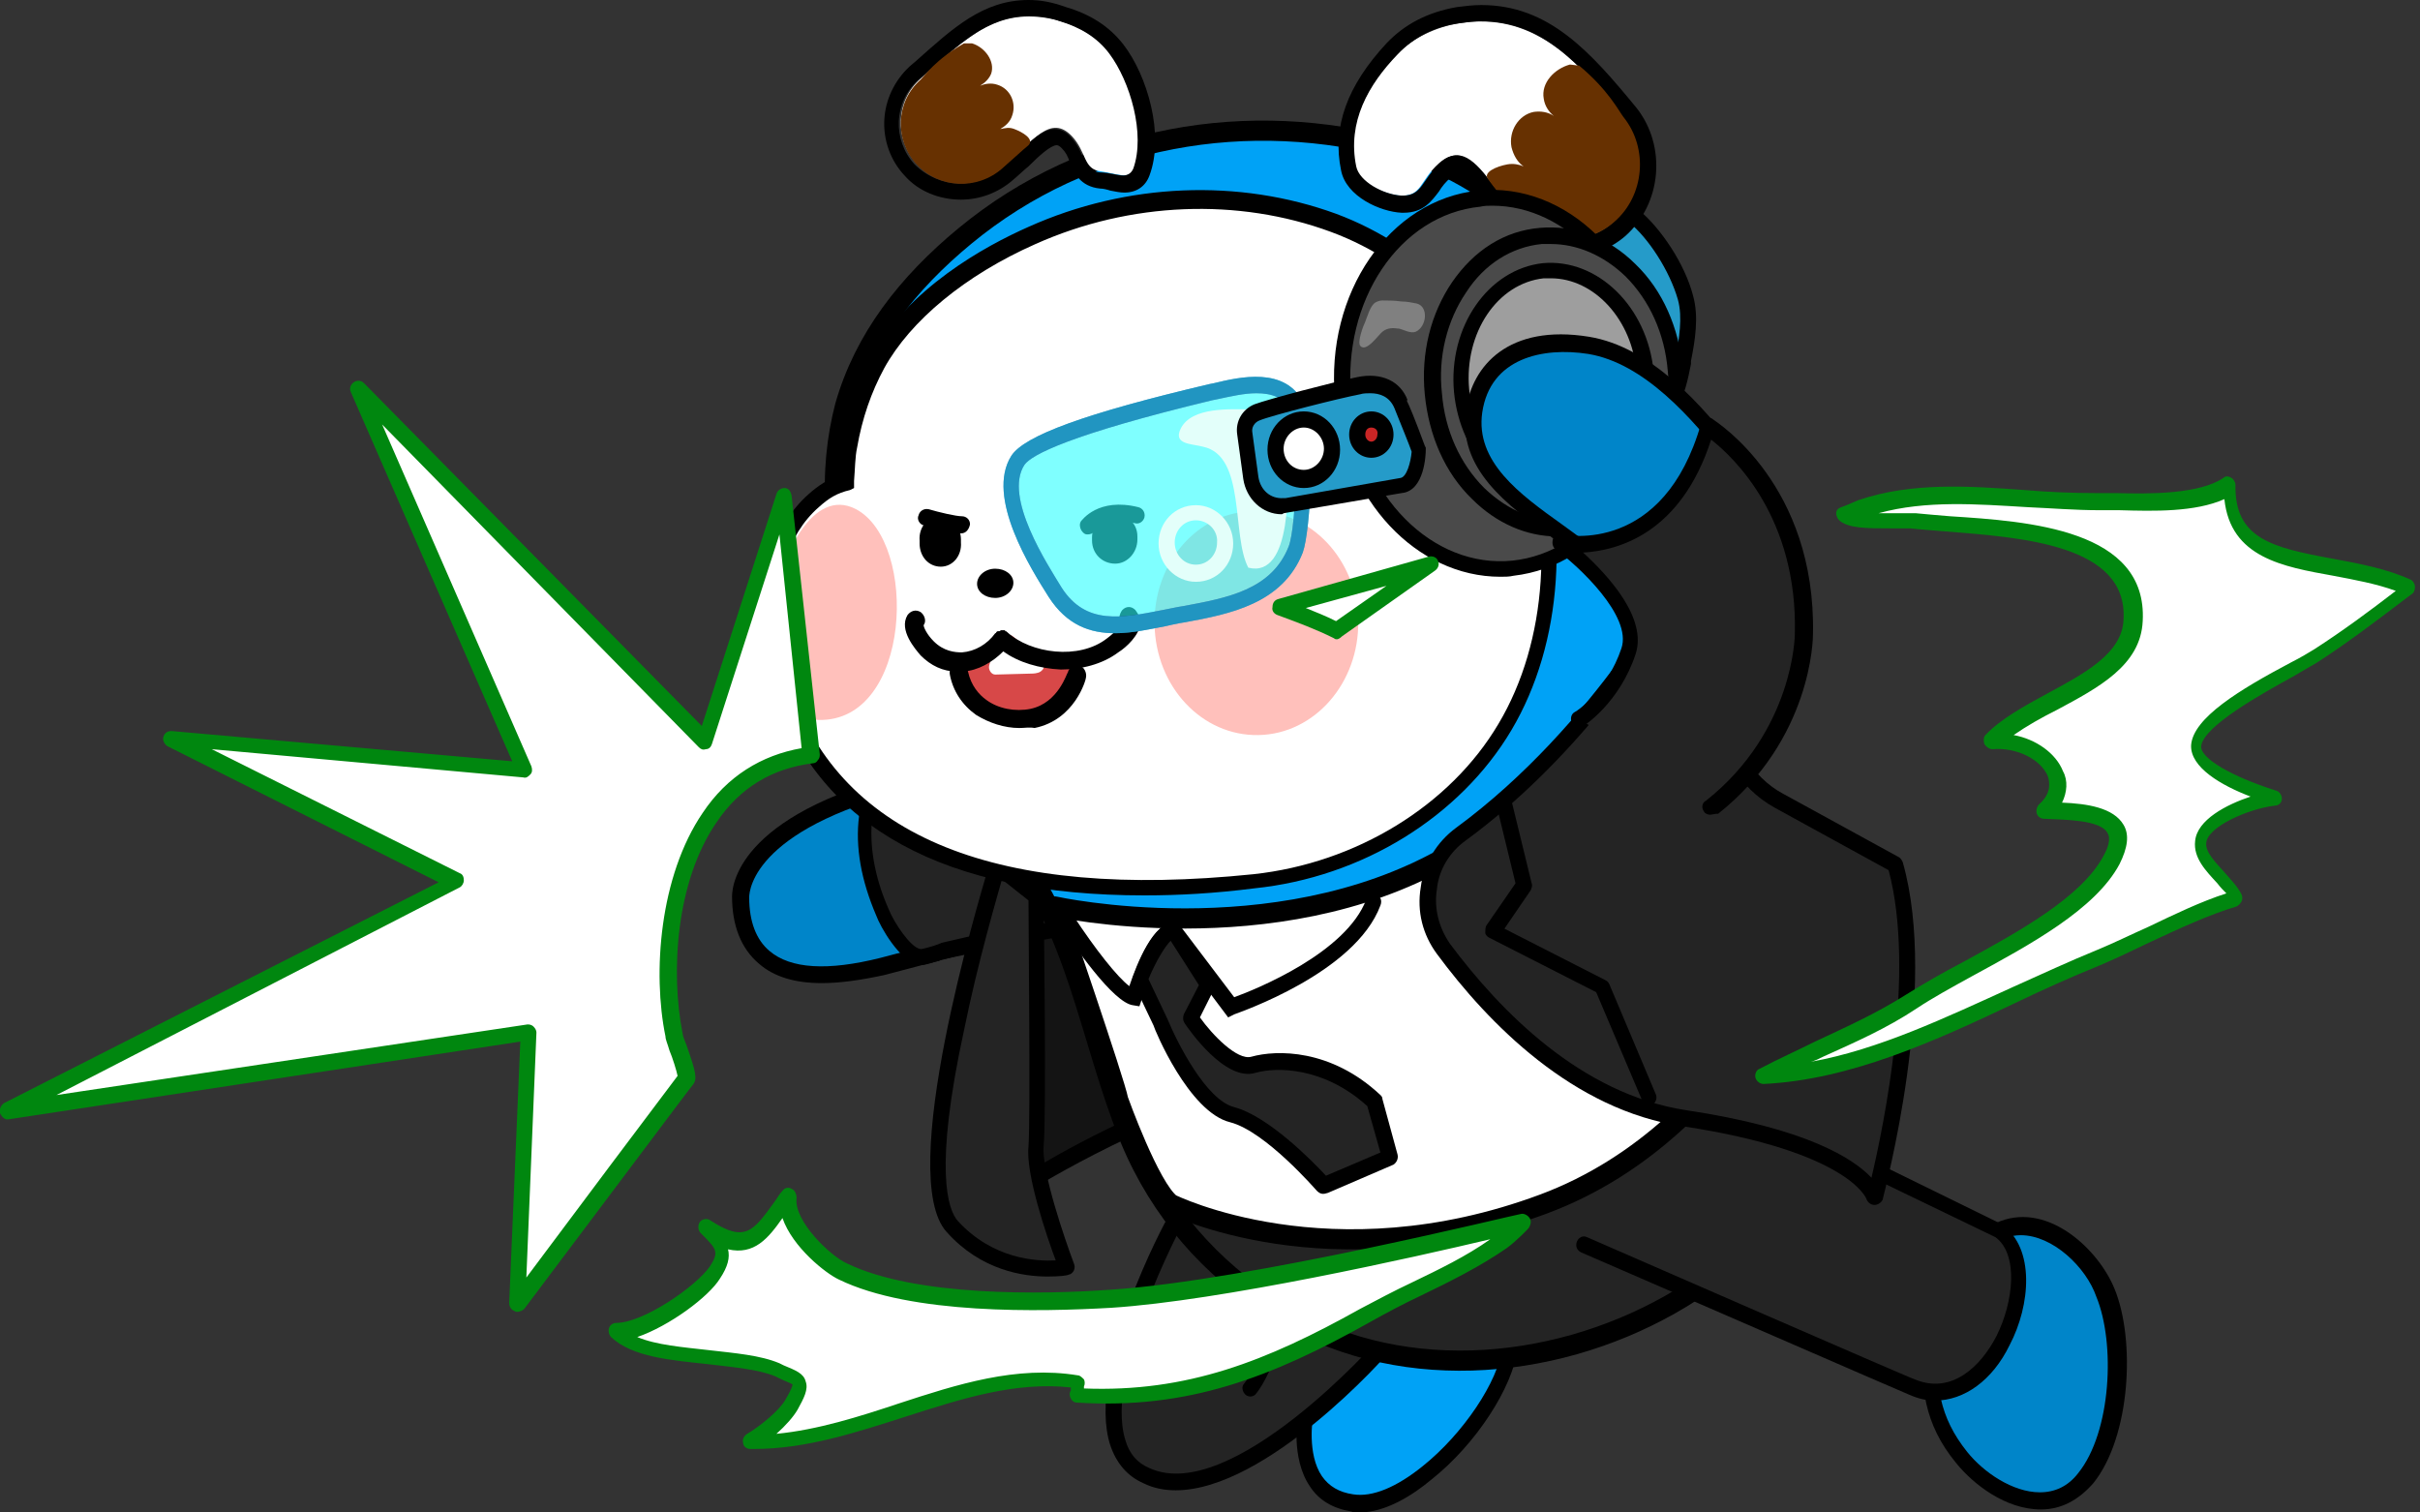 <?xml version="1.0" encoding="utf-8"?>
<!-- Generator: Adobe Illustrator 26.5.0, SVG Export Plug-In . SVG Version: 6.00 Build 0)  -->
<svg version="1.1" id="레이어_1" xmlns="http://www.w3.org/2000/svg" xmlns:xlink="http://www.w3.org/1999/xlink" x="0px"
	 y="0px" viewBox="0 0 240 150" style="enable-background:new 0 0 240 150;" xml:space="preserve">
<rect x="0" y="0" width="240" height="150" fill="#333333" stroke="none"/>
<g>
	<path style="fill:#141414;" d="M102.7,116.8c0,0,15.6-9.5,25.4-9.7l-26.6-17.4L102.7,116.8z"/>
	<path d="M102.7,117.6c-0.1,0-0.3,0-0.4-0.1c-0.2-0.1-0.4-0.4-0.4-0.7l-1.2-27.1c0-0.3,0.1-0.6,0.4-0.7c0.2-0.2,0.6-0.1,0.8,0
		l26.6,17.4c0.3,0.2,0.4,0.6,0.3,0.9c-0.1,0.3-0.4,0.6-0.7,0.6c-9.4,0.2-24.9,9.5-25,9.6C103,117.5,102.9,117.6,102.7,117.6z
		 M102.3,91.2l1.1,24.2c3.4-2,14-7.8,22.3-8.9L102.3,91.2z"/>
</g>
<g>
	<path style="fill:#259BC9;" d="M165.6,40.1c0.7-1.2,1-2.7,1.3-4.1c0.4-2,0.9-4.4,0.3-6.4c-0.8-2.8-3-6.4-5.2-8.1
		c-1.9-1.5-3.9-1.9-6.3-2.3c-2.2-0.4-4.5-0.2-6.6,0.5c-0.9,0.3-1.7,0.9-2.4,1.4c-1.2,0.9-1.7,1.1-3.3,1c-6.7-0.3-13.5-0.5-20.2,0.4
		c-3.4,0.5-8.4,1.3-9.3,5.7c-1.1,5.2,10.1,9.1,13.6,10.4c4,1.4,8.1,2.5,12.2,3.3c3.8,0.7,7.7,0.4,11.3,1.5c1.8,0.6,3.5,0.4,5.3,0.3
		c1.4-0.1,2.5-0.3,3.8-0.6c1.8-0.3,3-0.4,4.4-1.8C165,41,165.3,40.6,165.6,40.1z"/>
	<path d="M154,44.6c-1.1,0-2.1-0.1-3.2-0.4c-2-0.7-4.2-0.8-6.5-1c-1.5-0.1-3.1-0.2-4.7-0.5c-4.3-0.8-8.4-1.9-12.3-3.3l-0.3-0.1
		c-4.1-1.5-15-5.4-13.9-11.2c1-5.1,6.6-5.9,10-6.4c6.6-1,13.4-0.8,20.3-0.5c1.4,0.1,1.7,0,2.8-0.9l0.2-0.1c0.7-0.6,1.5-1.1,2.5-1.4
		c2.4-0.7,4.8-0.9,6.9-0.5l0.3,0.1c2.4,0.5,4.4,0.9,6.4,2.4c2.2,1.8,4.6,5.4,5.4,8.5c0.6,2.1,0.2,4.5-0.2,6.5l0,0.3
		c-0.3,1.5-0.6,3-1.4,4.4v0c-0.3,0.5-0.7,1-1.1,1.4c-1.5,1.4-2.7,1.6-4.3,1.9L160,44c-1.2,0.2-2.2,0.4-3.5,0.5l-0.4,0
		C155.4,44.6,154.7,44.6,154,44.6z M134.2,22.7c-3.7,0-7.3,0.2-10.8,0.7c-3.1,0.5-7.9,1.2-8.7,5.1c-0.6,2.9,3.7,6,12.9,9.3l0.3,0.1
		c3.8,1.4,7.9,2.5,12.1,3.2c1.5,0.3,3,0.4,4.5,0.5c2.3,0.2,4.6,0.3,6.8,1c1.5,0.5,3.1,0.4,4.7,0.3l0.4,0c1.2-0.1,2.3-0.3,3.4-0.5
		l0.9-0.2c1.5-0.3,2.4-0.4,3.5-1.5c0.3-0.3,0.6-0.7,0.8-1.1c0.7-1.1,1-2.5,1.2-3.8l0-0.3c0.3-1.9,0.7-4,0.2-5.8
		c-0.8-2.8-2.9-6.1-4.9-7.7c-1.7-1.3-3.4-1.7-5.7-2.1l-0.3-0.1c-1.9-0.4-4-0.2-6.2,0.5c-0.7,0.2-1.3,0.7-2,1.2l-0.2,0.1
		c-1.4,1-2.1,1.2-3.8,1.2C140.3,22.8,137.3,22.7,134.2,22.7z"/>
</g>
<g>
	<g>
		<path style="fill:#0085C9;" d="M123.1,79.1c0,0-16.1-5.3-31.5-1.9c-15.5,3.4-18.1,9.3-18.2,11.7c0,2.4,0.5,10.3,14,6.8
			s27.5-8,32.7-4.5"/>
		<path d="M81.5,97.5c-2.6,0-4.7-0.6-6.2-1.9c-1.8-1.5-2.7-3.8-2.7-6.7c0-1.4,1-8.6,18.8-12.6c15.5-3.4,31.8,1.9,31.9,1.9l-0.5,1.7
			c-0.2-0.1-16-5.2-31.1-1.9C74.9,81.8,74.3,88.2,74.3,89c0,2.4,0.7,4.2,2,5.3c2.1,1.8,5.8,2,11,0.7c1.9-0.5,3.8-1,5.7-1.5
			c11.7-3.1,22.8-6.1,27.7-2.9l-0.9,1.5c-4.2-2.8-15.5,0.2-26.4,3.1c-1.9,0.5-3.8,1-5.7,1.5C85.4,97.2,83.3,97.5,81.5,97.5z"/>
	</g>
	<g>
		<path style="fill:#242424;" d="M120.6,93.7c-3.4-4.3-13.3-2-17.6-1.3c-3.1,0.5-6.2,1.1-9.3,1.8c-0.6,0.1-1.9,0.7-2.5,0.6
			c-1.4-0.3-3.1-3-3.7-4.4c-1.2-2.9-2.1-6.2-1.7-9.4c0.3-2.6,1.7-3,4-3.8c4.7-1.6,9.8-2,14.8-1.9c6.2,0.2,12.6,1.1,18.6,2.9
			c0,0,5.2,2.9,4.5,6.9"/>
		<path d="M91.4,95.7c-0.1,0-0.2,0-0.3,0c-1.9-0.4-3.8-3.8-4.2-4.9c-1.5-3.5-2.1-6.8-1.7-9.9c0.3-3,2.2-3.7,4.3-4.4l0.3-0.1
			c4.2-1.5,9.2-2.1,15-1.9c6.5,0.2,13,1.2,18.8,2.9c0.1,0,0.1,0,0.1,0.1c0.2,0.1,5.7,3.2,4.9,7.8c-0.1,0.4-0.5,0.7-0.9,0.6
			c-0.4-0.1-0.7-0.5-0.6-1c0.6-3.2-3.5-5.7-4-6c-5.6-1.7-11.9-2.7-18.3-2.8C98.8,76,94.1,76.6,90,78l-0.3,0.1c-2,0.7-3,1-3.2,3
			c-0.3,2.7,0.2,5.8,1.6,9c0.6,1.5,2.2,3.8,3.1,4c0.2,0.1,1-0.2,1.4-0.3c0.3-0.1,0.6-0.2,0.8-0.3c3.3-0.8,6.4-1.4,9.4-1.8
			c0.5-0.1,1-0.2,1.6-0.3c5-0.9,13.4-2.3,16.7,1.9c0.3,0.3,0.2,0.9-0.1,1.1c-0.3,0.3-0.8,0.2-1.1-0.1c-2.7-3.4-10.9-2-15.3-1.3
			c-0.6,0.1-1.1,0.2-1.6,0.3c-3,0.5-6,1.1-9.3,1.8c-0.2,0-0.4,0.1-0.6,0.2C92.6,95.4,91.9,95.7,91.4,95.7z"/>
	</g>
</g>
<g>
	<g>
		<path style="fill:#00A2F6;" d="M129.3,140.5c0,0-1.4,7.7,4.7,8.6c6.1,0.9,14.9-9.5,15.6-15.3c0.7-5.8-20.5-9.1-20.5-9.1"/>
		<path d="M134.8,150c-0.3,0-0.6,0-0.8-0.1c-1.8-0.3-3.2-1.1-4.1-2.5c-1.9-2.8-1.2-6.9-1.2-7.1l1.5,0.3c0,0-0.6,3.6,0.9,5.8
			c0.7,1,1.7,1.6,3.1,1.8c1.9,0.3,4.3-0.7,6.9-2.8c4-3.2,7.5-8.4,7.9-11.8c0.4-3.5-11.3-6.9-19.8-8.2l0.2-1.6
			c3.7,0.6,21.9,3.7,21.1,10c-0.5,3.8-4.1,9.4-8.5,12.9C140.1,148.3,137.4,150,134.8,150z"/>
	</g>
	<g>
		<path style="fill:#242424;" d="M116.6,121c0,0-11.6,21.4-2.9,25.4c8.7,4,23.7-13.1,23.7-13.1"/>
		<path d="M116.6,147.8c-1.1,0-2.2-0.2-3.2-0.7c-1.6-0.7-2.7-2-3.3-3.8c-2.4-7.5,5.4-22.1,5.8-22.7c0.2-0.4,0.7-0.5,1.1-0.3
			c0.4,0.2,0.5,0.7,0.3,1.1c-0.1,0.1-7.8,14.6-5.7,21.4c0.4,1.4,1.2,2.3,2.4,2.8c8.1,3.7,22.7-12.7,22.8-12.9c0.3-0.3,0.8-0.4,1.1,0
			c0.3,0.3,0.3,0.8,0,1.2C137.5,134.5,125.6,147.8,116.6,147.8z"/>
	</g>
	<g>
		<path style="fill:#242424;" d="M127.2,129.7c0,0-1.3,5.7-3.2,7.9"/>
		<path d="M124,138.5c-0.2,0-0.4-0.1-0.5-0.2c-0.3-0.3-0.4-0.8-0.1-1.1c1.7-2.1,3-7.6,3-7.6c0.1-0.4,0.5-0.7,0.9-0.6
			c0.4,0.1,0.7,0.5,0.6,1c-0.1,0.2-1.4,5.9-3.4,8.3C124.4,138.4,124.2,138.5,124,138.5z"/>
	</g>
</g>
<g>
	<path style="fill:#00A2F6;" d="M83.8,40.3c1.9-6.7,6.2-12.2,11.9-16.9c12.1-10,28.2-12.7,43-8.6c9.2,2.5,16.8,10,21.9,18.1
		c7.1,11.3,4.3,23.9,8,36.1c2.6,8.6,10.1,13.8,13.1,22.3c5.5,15.5-2.9,30.7-16.1,38.1c-11.9,6.7-27.4,7.9-39.2,0.4
		c-6.3-4-11.3-9.6-14.3-16.8c-4.1-10-5.3-21.5-12.6-29.8c-8-9-15.3-19.9-16.6-32.5C82.6,46.9,83,43.4,83.8,40.3z"/>
	<path style="fill:#242424;" d="M116,119.5c0,0,17.8,27.6,51,9.1c0,0,24.5-14.5,13.7-39.2l-1.4-3.1L116,119.5z"/>
	<path style="fill:#FFFFFF;stroke:#000000;stroke-width:2;stroke-linecap:round;stroke-linejoin:round;" d="M180.7,89.3
		c0,0-7.5,22.6-27.6,30.1c-21.2,7.9-37,0-37,0c-2.1-1.6-5.2-10.3-5.2-10.3c-0.3-1.7-6.3-19.2-6.3-19.2s21.7,4.8,38.8-4.9
		S167,62.7,167,62.7s1.3,8.8,6.5,15.3C173.5,78,180.6,87.3,180.7,89.3z"/>
	<path style="fill:none;stroke:#000000;stroke-width:2;stroke-miterlimit:10;" d="M83.8,40.3c1.9-6.7,6.2-12.2,11.9-16.9
		c12.1-10,28.2-12.7,43-8.6c9.2,2.5,16.8,10,21.9,18.1c7.1,11.3,4.3,23.9,8,36.1c2.6,8.6,10.1,13.8,13.1,22.3
		c5.5,15.5-2.9,30.7-16.1,38.1c-11.9,6.7-27.4,7.9-39.2,0.4c-6.3-4-11.3-9.6-14.3-16.8c-4.1-10-5.3-21.5-12.6-29.8
		c-8-9-15.3-19.9-16.6-32.5C82.6,46.9,83,43.4,83.8,40.3z"/>
</g>
<g>
	<g>
		<path style="fill:#0085C9;" d="M198.6,121.9c4.2-1.6,8.8,2.6,10.2,6.2c2,5,1.5,14.2-2,18.4c-3.6,4.5-9.5,1.4-12.3-2.1
			c-3.1-3.8-3.4-7.4-3.1-12.1C191.7,128.9,193.8,123.7,198.6,121.9z"/>
		<path d="M202.4,149.7c-3.5,0-6.7-2.5-8.4-4.6c-3.2-3.9-3.6-7.6-3.3-12.7c0.3-4.1,2.8-9.4,7.7-11.3l0.3,0.8l-0.3-0.8
			c4.8-1.8,9.7,2.8,11.3,6.7c2.1,5.1,1.6,14.7-2.1,19.3C206.1,148.8,204.4,149.7,202.4,149.7C202.4,149.7,202.4,149.7,202.4,149.7z
			 M200.4,122.5c-0.5,0-1.1,0.1-1.6,0.3c-4.2,1.6-6.3,6.2-6.6,9.8c-0.3,4.7,0.1,7.9,2.9,11.4c1.6,2,4.5,4,7.2,4c0,0,0,0,0,0
			c1.5,0,2.8-0.6,3.8-1.9c3.3-4.1,3.7-12.9,1.8-17.5C206.9,125.7,203.6,122.5,200.4,122.5z"/>
	</g>
	<g>
		<path style="fill:#242424;" d="M157.2,123.5c0,0,32.5,14.1,32.5,14.1c8,3.5,13.9-11.8,8.6-15.5l-25.9-12.7"/>
		<path d="M191.9,138.9c-0.9,0-1.7-0.2-2.6-0.6l0,0c0,0-0.3-0.1-32.5-14.1c-0.4-0.2-0.6-0.6-0.4-1.1c0.2-0.4,0.6-0.6,1-0.4
			c0,0,32.3,14.1,32.5,14.1c3.6,1.5,6.5-1.2,8.1-4.3c1.7-3.4,2.2-8.1-0.1-9.8L172,110.2c-0.4-0.2-0.6-0.7-0.4-1.1
			c0.2-0.4,0.6-0.6,1-0.4l25.9,12.7c0,0,0.1,0,0.1,0.1c3.2,2.3,2.8,7.9,0.7,11.9C197.6,136.9,194.8,138.9,191.9,138.9z"/>
	</g>
</g>
<g>
	<path style="fill:#242424;" d="M98.8,86.4c0,0-9.3,29.9-4.3,35.3c4.9,5.4,11.3,4,11.3,4s-3.3-8.7-3.1-11.9c0.3-3.2,0-24.9,0-24.9
		l-2.7-2.1"/>
	<path d="M103.9,126.6c-2.4,0-6.6-0.6-10-4.4c-5.1-5.5,3.2-33,4.1-36.1c0.1-0.4,0.6-0.7,1-0.5c0.2,0.1,0.4,0.3,0.5,0.5
		c0.3-0.3,0.7-0.3,1-0.1l2.7,2.1c0.2,0.2,0.3,0.4,0.3,0.6c0,0.9,0.3,21.8,0,25c-0.2,2.5,2.1,9.2,3,11.6c0.1,0.2,0.1,0.5,0,0.7
		c-0.1,0.2-0.3,0.4-0.5,0.4C105.9,126.5,105.1,126.6,103.9,126.6z M99.4,87.1c-0.5,1.8-2.4,8.2-3.8,15.1C92.6,116,94,120,95,121.1
		c3.5,3.8,7.8,4,9.7,3.9c-0.9-2.4-3-8.6-2.7-11.3c0.2-2.9,0-21.5,0-24.4l-2.4-1.9C99.5,87.3,99.4,87.2,99.4,87.1z"/>
</g>
<g>
	<g>
		<g>
			<g>
				<path style="fill:#FFFFFF;" d="M105.2,2.1c2,0.6,3.7,1.6,4.9,3.2c2.1,2.8,3.6,8,2.4,11.4c-0.4,1.2-1.8,0.5-3.3,0.3
					c-1.8-0.2-1.4-1.9-2.9-3.5c-2.1-2.2-3.8,0.4-6.9,3.1c-2.5,2.2-6.3,2-8.5-0.4c-2.2-2.4-2.1-6.2,0.4-8.4
					C96,3.6,99.1,0.4,105.2,2.1z"/>
				<path d="M102,1.6c1,0,2,0.1,3.1,0.5c2,0.6,3.7,1.6,4.9,3.2c2.1,2.8,3.6,8,2.4,11.4c-0.2,0.5-0.6,0.7-1,0.7
					c-0.6,0-1.4-0.3-2.3-0.3c-1.8-0.2-1.4-1.9-2.9-3.5c-0.5-0.6-1.1-0.8-1.6-0.8c-1.5,0-3,1.9-5.3,3.9c-1.2,1-2.6,1.5-4.1,1.5
					c-1.6,0-3.3-0.7-4.5-1.9c-2.2-2.4-2.1-6.2,0.4-8.4C95.1,4.4,97.9,1.6,102,1.6 M102,0L102,0c-4.5,0-7.5,2.8-11.1,6l-0.7,0.6
					c-1.5,1.4-2.4,3.3-2.5,5.3c-0.1,2,0.6,4,2,5.5c1.4,1.6,3.5,2.4,5.6,2.4c1.9,0,3.7-0.7,5.1-1.9c0.6-0.5,1.1-1,1.6-1.4
					c1-1,2.2-2.1,2.8-2.1c0.2,0,0.4,0.2,0.5,0.3c0.4,0.4,0.6,0.8,0.8,1.4c0.4,1,1,2.4,3,2.6c0.3,0,0.7,0.1,1,0.2
					c0.5,0.1,1,0.2,1.4,0.2c1.2,0,2.1-0.6,2.5-1.7c1.5-4-0.2-9.9-2.6-13c-1.4-1.8-3.3-3-5.7-3.7C104.3,0.2,103.2,0,102,0L102,0z"/>
			</g>
		</g>
		<g>
			<path style="fill:#673101;" d="M100.6,12.8c-0.5-0.2-0.9-0.1-1.4,0c0.5-0.3,1-0.7,1.2-1.4c0.4-1.2-0.2-2.6-1.5-3
				c-0.6-0.2-1.2-0.1-1.7,0.1c0.5-0.3,0.9-0.7,1.1-1.2c0.4-1.2-0.6-2.6-1.9-3c-0.1,0-0.6,0-0.8,0c-2.8,1.6-3.9,3.2-4.3,3.6
				c-2.5,2.2-2.6,6-0.4,8.4c2.2,2.4,6,2.6,8.5,0.4c0.7-0.6,2.1-1.9,2.6-2.3C102.6,13.8,101.4,13.1,100.6,12.8"/>
		</g>
	</g>
</g>
<g>
	<g>
		<g>
			<g>
				<path style="fill:#FFFFFF;" d="M144.7,2.3c-2.3,0.4-4.5,1.4-6.2,3.1c-2.9,3.1-5,6.8-4.1,11.1c0.3,1.5,2.7,2.8,4.5,2.9
					c2.1,0.1,1.9-1.5,3.8-3.2c2.7-2.4,4.3,1.1,7.4,4.9c2.5,3.1,6.9,3.5,9.9,0.9c2.9-2.6,3.3-7.3,0.9-10.4
					C156.2,5.6,151.9,1.2,144.7,2.3z"/>
				<path d="M146.9,2.1c5.9,0,9.8,4.1,14,9.5c2.5,3.1,2.1,7.8-0.9,10.4c-1.3,1.2-2.9,1.7-4.5,1.7c-2,0-4-0.9-5.3-2.6
					c-2.4-3-3.9-5.7-5.7-5.7c-0.5,0-1.1,0.2-1.7,0.8c-1.8,1.6-1.7,3.2-3.7,3.2c0,0-0.1,0-0.1,0c-1.8-0.1-4.2-1.4-4.5-2.9
					c-0.9-4.4,1.2-8.1,4.1-11.1c1.7-1.8,3.8-2.8,6.2-3.1C145.5,2.2,146.2,2.1,146.9,2.1 M146.9,0.5c-0.8,0-1.6,0.1-2.4,0.2
					c-2.9,0.5-5.2,1.7-7,3.6c-3.9,4.2-5.4,8.3-4.5,12.6c0.5,2.6,3.9,4.1,6,4.2c0.1,0,0.1,0,0.2,0c2,0,2.8-1.2,3.5-2.1
					c0.3-0.5,0.7-1,1.2-1.4c0.3-0.3,0.6-0.4,0.7-0.4c0.6,0,1.9,1.6,3,3.1c0.5,0.6,1,1.3,1.6,2c1.6,2,4,3.2,6.5,3.2
					c2,0,4-0.8,5.5-2.1c3.6-3.2,4.1-8.9,1.1-12.7C157.7,5.1,153.6,0.5,146.9,0.5L146.9,0.5z"/>
			</g>
		</g>
		<g>
			<path style="fill:#673101;" d="M149.5,16.3c0.6-0.1,1.1,0,1.6,0.2c-0.6-0.4-1-1.1-1.2-1.9c-0.3-1.6,0.7-3.2,2.2-3.5
				c0.7-0.1,1.4,0,2,0.4c-0.5-0.4-0.9-1-1-1.7c-0.3-1.6,1.1-3,2.6-3.4c0.1,0,0.7,0.1,0.9,0.1c2.9,2.4,4,4.6,4.4,5.1
				c2.5,3.1,2.1,7.8-0.9,10.4c-2.9,2.6-7.4,2.2-9.9-0.9c-0.7-0.9-2.2-2.7-2.6-3.3C147,17.1,148.4,16.5,149.5,16.3"/>
		</g>
	</g>
</g>
<g>
	<path style="fill:#00A2F6;" d="M91.8,28.9c0,0,0.1,0,0.1-0.1L91.8,28.9z"/>
</g>
<g>
	<g>
		<g>
			<path style="fill:#00A2F6;" d="M91.8,28.9c0,0,0.1,0,0.1-0.1L91.8,28.9z"/>
		</g>
	</g>
</g>
<g>
	<path style="fill:#242424;" d="M144.8,82.8c-3.5,2.6-4.3,7.8-1.7,11.3c4.8,6.5,13.1,15.2,23.9,16.8c17.6,2.7,18.8,7.8,18.8,7.8
		s5.6-20.5,2-33l-11.5-6.3c-1.6-0.9-3-2.2-4-3.9c-1.9-3.3-5-9-5.3-12.1v-6.5C167.1,56.9,159,72.4,144.8,82.8z"/>
	<path d="M185.9,119.5C185.9,119.5,185.9,119.5,185.9,119.5c-0.4,0-0.7-0.3-0.8-0.6c0,0-1.7-4.7-18.2-7.2
		c-10.9-1.6-19.3-10.2-24.4-17.1c-1.4-1.9-2-4.2-1.6-6.6c0.3-2.4,1.6-4.5,3.5-5.9l0,0c13.9-10.2,21.9-25.5,22-25.6
		c0.2-0.3,0.5-0.5,0.9-0.4c0.3,0.1,0.6,0.4,0.6,0.8v6.5c0.2,2.2,2.1,6.3,5.2,11.7c0.9,1.5,2.2,2.8,3.7,3.6l11.5,6.3
		c0.2,0.1,0.3,0.3,0.4,0.5c3.6,12.6-1.8,32.6-2,33.5C186.6,119.2,186.3,119.5,185.9,119.5z M166.3,59.8c-2.9,4.9-10.3,15.8-21,23.6
		l0,0c-1.5,1.1-2.6,2.8-2.8,4.8c-0.3,1.9,0.2,3.8,1.3,5.4c5,6.7,13,14.9,23.4,16.5c12,1.8,16.6,4.8,18.4,6.7
		c1.2-5.1,4.4-20.4,1.7-30.5L176,80.1c-1.8-1-3.2-2.4-4.3-4.2c-2.3-3.9-5.1-9.3-5.5-12.4c0,0,0-0.1,0-0.1V59.8z M144.8,82.8
		L144.8,82.8L144.8,82.8z"/>
</g>
<g>
	<polyline style="fill:#242424;" points="149.2,79.6 151.1,87.7 148.1,92.3 158.9,97.8 163.5,108.7 	"/>
	<path d="M163.5,109.5c-0.3,0-0.6-0.2-0.7-0.5l-4.5-10.6L147.7,93c-0.2-0.1-0.4-0.3-0.4-0.5s0-0.5,0.1-0.7l2.9-4.2l-1.9-7.8
		c-0.1-0.4,0.1-0.9,0.6-1c0.4-0.1,0.8,0.2,0.9,0.6l2,8.2c0.1,0.2,0,0.5-0.1,0.7l-2.6,3.8l10,5.1c0.2,0.1,0.3,0.2,0.4,0.4l4.6,10.9
		c0.2,0.4,0,0.9-0.4,1.1C163.7,109.4,163.6,109.5,163.5,109.5z"/>
</g>
<g>
	<g>
		<g>
			<path style="fill-rule:evenodd;clip-rule:evenodd;fill:#FFFFFF;" d="M80.7,49.7c1.1-0.9,1.9-1.4,3.2-2c0.1-1.2,0.1-2.5,0.3-3.6
				c0.5-2.8,1.4-5.6,2.8-8.1c3.1-5.7,9.5-10,15.3-12.7c9.4-4.2,20.2-4.9,29.9-1.3c8.7,3.3,15.8,10.5,19.1,19.6
				c3.5,9.7,3.3,21.5-2,30.4c-5.3,8.9-15.4,14.3-24.9,15.3c-16.7,1.7-39.9,0.7-46.7-19c-0.6-1.7-1-3.5-1.2-5.3
				C75.8,58.3,77,52.9,80.7,49.7z"/>
			<path d="M113.5,88.8c-19.8,0-32.1-6.7-36.7-20.1c-0.6-1.8-1-3.6-1.2-5.5C75,57.4,76.7,52.1,80.2,49h0c1-0.9,1.9-1.4,2.9-1.9
				c0.1-1.1,0.1-2.2,0.3-3.2c0.5-3,1.5-5.8,2.9-8.4c3.7-6.9,11.4-11.1,15.7-13c9.8-4.4,20.9-4.8,30.5-1.3
				c8.9,3.3,16.2,10.8,19.5,20.1c3.8,10.6,3,22.5-2.1,31.1c-5.1,8.6-14.8,14.6-25.5,15.7C120.5,88.6,116.9,88.8,113.5,88.8z
				 M81.2,50.3c-3.1,2.7-4.6,7.5-4,12.7c0.2,1.8,0.6,3.5,1.2,5.2c5.1,14.9,20.6,21.1,45.9,18.5c10.2-1.1,19.5-6.8,24.3-14.9
				c4.9-8.2,5.6-19.6,2-29.7c-3.2-8.8-10.2-16-18.6-19.1c-9.2-3.4-19.9-3-29.3,1.2c-7,3.1-12.4,7.6-15,12.3c-1.3,2.4-2.2,5-2.7,7.9
				c-0.2,0.9-0.2,2.1-0.3,3.3l0,0.7l-0.4,0.2C83,48.9,82.2,49.4,81.2,50.3L81.2,50.3z"/>
		</g>
		<g>
			
				<path style="fill-rule:evenodd;clip-rule:evenodd;fill:#FFFFFF;stroke:#231815;stroke-width:1.996;stroke-linecap:round;stroke-linejoin:round;stroke-miterlimit:10;" d="
				M137.4,87.8"/>
		</g>
		<g>
			
				<path style="fill-rule:evenodd;clip-rule:evenodd;fill:#FFFFFF;stroke:#231815;stroke-width:1.996;stroke-linecap:round;stroke-linejoin:round;stroke-miterlimit:10;" d="
				M96.8,33.7"/>
		</g>
		<g>
			<path style="fill-rule:evenodd;clip-rule:evenodd;fill:#FFC0BB;" d="M114.5,61.9c0.1,6.2,4.7,11.1,10.3,11s10-5.2,9.9-11.3
				c-0.1-6.1-4.7-11-10.3-10.9C118.8,50.7,114.4,55.8,114.5,61.9"/>
		</g>
		<path style="fill-rule:evenodd;clip-rule:evenodd;fill:#D74848;" d="M95.2,66.3c0.6,3.5,4.3,5.1,7.3,4.4c3.4-0.7,4.4-4.3,4.4-4.3
			l-3.4-0.9l-3.2-2.5C100.2,63,96.9,66.2,95.2,66.3"/>
		<path style="fill-rule:evenodd;clip-rule:evenodd;fill:#FFFFFF;" d="M98.5,64.6L98.1,66c-0.1,0.4,0.2,0.9,0.6,0.9l3.7-0.1
			c0,0,0.5,0,0.8-0.2c0.4-0.3,0.3-0.5,0.3-0.5l-0.2-1.8L98.5,64.6z"/>
		<path d="M101.1,72.2c-1.5,0-3-0.5-4.3-1.3c-1.4-1-2.3-2.4-2.6-4c-0.1-0.5,0.2-1,0.7-1.1c0.5-0.1,1,0.3,1.1,0.8
			c0.3,1.4,1.1,2.3,1.8,2.8c1.2,0.9,2.9,1.2,4.4,0.9c2.8-0.6,3.6-3.6,3.7-3.6c0.1-0.5,0.6-0.8,1.1-0.7c0.5,0.1,0.8,0.7,0.7,1.2
			c0,0.2-1.1,4.2-5.1,5C102.1,72.1,101.6,72.2,101.1,72.2z"/>
		<g>
			<path style="fill-rule:evenodd;clip-rule:evenodd;fill:#FFC0BB;" d="M77.2,57.9c0.4-2.3,3.3-9.7,7.7-7.4
				c6.2,3.3,5.5,21.1-3.7,20.9c-1.6,0-2.5-2.6-2.8-3.5C77.1,64.8,76.6,61.3,77.2,57.9z"/>
		</g>
		<g>
			<g>
				<g>
					<path style="fill-rule:evenodd;clip-rule:evenodd;" d="M96.9,57.9c0,0.8,0.8,1.4,1.8,1.4c1,0,1.8-0.7,1.8-1.5
						c0-0.8-0.8-1.4-1.8-1.4C97.7,56.4,96.9,57.1,96.9,57.9"/>
				</g>
				<g>
					<g>
						<path style="fill-rule:evenodd;clip-rule:evenodd;" d="M93.3,56.2L93.3,56.2c1.2,0,2.1-1.1,2-2.4l0-0.3c0-1.3-1-2.3-2.1-2.3
							c-1.2,0-2.1,1.1-2,2.4l0,0.3C91.2,55.2,92.1,56.2,93.3,56.2"/>
					</g>
					<g>
						<path style="fill-rule:evenodd;clip-rule:evenodd;" d="M110.6,55.9L110.6,55.9c1.2,0,2.2-1.1,2.2-2.4l0-0.3
							c0-1.3-1-2.2-2.3-2.2c-1.2,0-2.2,1-2.2,2.3l0,0.3C108.3,54.9,109.3,55.9,110.6,55.9"/>
					</g>
				</g>
			</g>
			<path d="M90,61c0.3-0.4,0.8-0.6,1.3-0.3c0.4,0.3,0.6,0.9,0.3,1.3c0,0.2,0.3,0.9,1,1.6c1,1,2.1,1.1,2.8,1.1
				c1.3-0.1,2.5-0.8,3.3-1.9c0,0,0,0,0,0c0,0,0,0,0,0c0,0,0.1,0,0.1-0.1c0.1-0.1,0.1-0.1,0.2-0.1c0,0,0.1,0,0.1,0
				c0.1,0,0.1-0.1,0.2-0.1c0,0,0.1,0,0.1,0c0.1,0,0.1,0,0.2,0c0,0,0.1,0,0.1,0.1c0.1,0,0.1,0,0.2,0.1c0,0,0,0,0,0c0,0,0,0,0,0
				c2.3,2.1,7.1,2.8,9.9,0.6c0.8-0.6,1.3-1.2,1.4-1.5c-0.3-0.4-0.2-0.9,0.1-1.3c0.4-0.4,0.9-0.4,1.3,0c0.3,0.4,0.5,0.8,0.5,1.3
				c-0.1,1.2-1.4,2.4-2.2,2.9c-1.6,1.2-3.7,1.7-5.7,1.7c-2.1-0.1-4.2-0.7-5.7-1.8c-1.1,1.1-2.5,1.9-4,2c-0.2,0-0.4,0-0.6,0
				c-1.4,0-2.6-0.6-3.6-1.6C90.8,64.4,89.1,62.5,90,61z"/>
		</g>
		<g>
			<path style="fill-rule:evenodd;clip-rule:evenodd;fill:#FFFFFF;" d="M91.8,51.3c0,0,2.6,0.8,3.5,0.7"/>
			<path d="M95.3,52.9c-1,0-3.2-0.6-3.7-0.8c-0.4-0.1-0.7-0.6-0.5-1c0.1-0.4,0.5-0.7,1-0.6c1,0.3,2.7,0.7,3.3,0.7
				c0.4,0,0.8,0.3,0.8,0.8C96.1,52.5,95.8,52.9,95.3,52.9C95.3,52.9,95.3,52.9,95.3,52.9z"/>
		</g>
	</g>
	<g>
		<path style="fill-rule:evenodd;clip-rule:evenodd;fill:#FFFFFF;" d="M107.9,52.2c0,0,1.3-2,4.8-1.1"/>
		<path d="M107.9,53c-0.2,0-0.3,0-0.5-0.2c-0.3-0.3-0.4-0.8-0.2-1.1c0.1-0.1,1.7-2.4,5.7-1.4c0.4,0.1,0.7,0.5,0.6,1
			c-0.1,0.4-0.5,0.7-0.9,0.6c-2.9-0.7-4,0.7-4,0.8C108.4,52.9,108.1,53,107.9,53z"/>
	</g>
</g>
<g>
	<path d="M121.8,100.9l-5.7-7.6c-0.8,0.6-2,3.1-2.9,5.9l-0.2,0.6l-0.6-0.1c-2-0.2-6-6.1-7.2-7.9c-0.2-0.4-0.2-0.9,0.2-1.1
		c0.4-0.3,0.8-0.2,1.1,0.2c2.1,3.2,4.3,6,5.5,6.9c0.8-2.4,2.4-6.3,4.4-6.3l0.4,0l5.6,7.4c2.2-0.8,11.1-4.4,13.1-9.7
		c0.2-0.4,0.6-0.6,1-0.5c0.4,0.2,0.6,0.6,0.4,1.1c-2.5,6.7-14,10.6-14.5,10.8L121.8,100.9z"/>
	<g>
		<path style="fill:#242424;" d="M113.1,97.2c0,0,1.7-4.8,3.3-4.8l3.4,5.4l-1.7,3.3c0,0,3.7,5.3,6.2,4.6c2.5-0.8,7.6-0.6,12,3.6
			l1.5,5.5l-6.5,2.8c0,0-5.2-6.1-9-7c-3.8-0.9-7.1-9.1-7.1-9.1L113.1,97.2z"/>
		<path d="M131.2,118.4c-0.2,0-0.4-0.1-0.6-0.3c-0.1-0.1-5.1-5.9-8.6-6.8c-4.1-1-7.5-9.2-7.6-9.6l-2-4.2c-0.1-0.2-0.1-0.4,0-0.7
			c0.6-1.6,2.1-5.3,4-5.3c0,0,0,0,0,0c0.3,0,0.5,0.1,0.6,0.4l3.4,5.4c0.2,0.2,0.2,0.6,0,0.8l-1.4,2.8c1.2,1.7,3.7,4.3,5.1,3.9
			c2.5-0.7,7.9-0.8,12.8,3.8c0.1,0.1,0.2,0.2,0.2,0.4l1.5,5.5c0.1,0.4-0.1,0.8-0.4,1l-6.5,2.8C131.4,118.4,131.3,118.4,131.2,118.4z
			 M113.9,97.1l1.9,4c0.9,2.2,3.8,8,6.6,8.7c3.4,0.9,7.8,5.4,9.1,6.8l5.4-2.3l-1.3-4.6c-4.3-3.9-9-3.9-11.1-3.3
			c-3,0.9-6.6-4.3-7-4.9c-0.2-0.3-0.2-0.6-0.1-0.9l1.5-2.9l-2.8-4.4C115.5,93.9,114.6,95.4,113.9,97.1z"/>
	</g>
</g>
<g>
	<g>
		
			<ellipse transform="matrix(0.998 -7.066692e-02 7.066692e-02 0.998 -2.314 10.58)" style="fill:#4A4A4A;" cx="148.4" cy="38" rx="15.3" ry="18.4"/>
		<path d="M148.8,57.2c-8.3,0-15.5-7.6-16.4-17.6c-1-10.5,5.4-19.8,14.2-20.7c8.8-0.9,16.8,7,17.7,17.5c0.5,5.1-0.8,10-3.4,13.9
			c-2.7,3.9-6.5,6.3-10.8,6.8C149.7,57.2,149.2,57.2,148.8,57.2z M148,20.4c-0.4,0-0.8,0-1.2,0.1c-8,0.8-13.7,9.3-12.8,19
			c0.9,9.7,8.1,16.9,16,16.1c3.8-0.4,7.3-2.6,9.7-6.1c2.4-3.6,3.6-8.1,3.1-12.8C162,27.4,155.4,20.4,148,20.4z"/>
	</g>
	<g>
		
			<ellipse transform="matrix(0.998 -7.066692e-02 7.066692e-02 0.998 -2.29 10.982)" style="fill:#4A4A4A;" cx="154.1" cy="37.9" rx="12.1" ry="14.5"/>
		<path d="M154.4,53.2c-3,0-6-1.3-8.4-3.7c-2.7-2.6-4.3-6.3-4.7-10.4c-0.4-4.1,0.6-8,2.7-11.1c2.2-3.2,5.2-5.1,8.7-5.4
			c3.4-0.3,6.8,0.9,9.5,3.6c2.7,2.6,4.3,6.3,4.7,10.4c0.4,4.1-0.6,8-2.7,11.1c-2.2,3.2-5.2,5.1-8.7,5.4
			C155.1,53.2,154.7,53.2,154.4,53.2z M153.8,24.2c-0.3,0-0.6,0-0.9,0c-3,0.3-5.7,2-7.5,4.8c-1.9,2.8-2.8,6.4-2.4,10
			c0.3,3.7,1.8,7,4.2,9.4c2.4,2.3,5.3,3.5,8.3,3.2c3-0.3,5.7-2,7.5-4.8c1.9-2.8,2.8-6.4,2.4-10c-0.3-3.7-1.8-7-4.2-9.4
			C159,25.3,156.4,24.2,153.8,24.2z"/>
	</g>
	<g>
		
			<ellipse transform="matrix(0.998 -7.066692e-02 7.066692e-02 0.998 -2.29 10.982)" style="fill-rule:evenodd;clip-rule:evenodd;fill:#9E9E9E;" cx="154.1" cy="37.9" rx="9.2" ry="11"/>
		<path d="M154.3,49.7c-2.4,0-4.6-1-6.5-2.8c-2-2-3.3-4.9-3.6-8c-0.6-6.5,3.4-12.2,8.8-12.8c5.4-0.5,10.4,4.3,11,10.8l0,0
			c0.6,6.5-3.4,12.2-8.8,12.8C154.8,49.7,154.6,49.7,154.3,49.7z M153.8,27.6c-0.2,0-0.5,0-0.7,0c-4.6,0.5-7.9,5.4-7.4,11
			c0.3,2.7,1.4,5.2,3.1,7c1.7,1.7,3.9,2.6,6.1,2.4c4.6-0.5,7.9-5.4,7.4-11C161.9,31.7,158.1,27.6,153.8,27.6z"/>
	</g>
	<path style="fill:#808080;" d="M137.1,29.8c-0.3,0-0.5,0.1-0.7,0.2c-0.5,0.3-0.8,1.4-1,1.9c-0.2,0.4-0.8,2-0.5,2.4
		c0.6,0.7,1.8-1.1,2.2-1.4c0.5-0.4,1-0.4,1.7-0.3c0.4,0.1,1.1,0.5,1.6,0.3c1.1-0.5,1.3-2.5,0.1-2.8c-0.5-0.1-1-0.2-1.5-0.2
		C138.3,29.8,137.6,29.8,137.1,29.8z"/>
	<g>
		<g>
			<g style="opacity:0.6;">
				<path style="fill:#29FFFF;" d="M128.7,40.4c-1.5-3.1-5.5-2.2-8.1-1.6c-3.8,0.9-17.8,4.2-19.6,6.9c-2.3,3.6,1.8,10.1,3.7,13.1
					c3,4.6,7.5,3.1,12.2,2.3c4.4-0.8,9.7-1.6,11.6-6.5C129.3,52.5,129.7,42.5,128.7,40.4z"/>
				<path style="fill:#2195C1;" d="M110.6,62.8c-2.5,0-4.8-0.8-6.6-3.6c-1.7-2.7-6.3-9.9-3.7-14c1.3-2,7.3-4.2,19.6-7.1l0.5-0.1
					c2.5-0.6,7.1-1.7,8.9,2l0,0c1.2,2.4,0.7,12.6-0.1,14.8c-2,5.1-7.3,6.1-11.6,6.9l-0.6,0.1c-0.5,0.1-1,0.2-1.4,0.3
					C114,62.4,112.3,62.8,110.6,62.8z M124.6,39c-1.2,0-2.5,0.3-3.9,0.6l-0.5,0.1c-14.1,3.4-17.9,5.4-18.6,6.4
					c-2.1,3.2,2.3,9.9,3.7,12.2c2.4,3.7,5.9,3,10,2.2c0.5-0.1,1-0.2,1.5-0.3l0.6-0.1c4.3-0.8,8.7-1.6,10.4-5.9
					c0.8-2,1-11.7,0.2-13.5l0,0C127.3,39.4,126.1,39,124.6,39z"/>
			</g>
			<path style="fill:#2195C1;" d="M110.6,62.8c-2.5,0-4.8-0.8-6.6-3.6c-1.7-2.7-6.3-9.9-3.7-14c1.3-2,7.3-4.2,19.6-7.1l0.5-0.1
				c2.5-0.6,7.1-1.7,8.9,2l0,0c1.2,2.4,0.7,12.6-0.1,14.8c-2,5.1-7.3,6.1-11.6,6.9l-0.6,0.1c-0.5,0.1-1,0.2-1.4,0.3
				C114,62.4,112.3,62.8,110.6,62.8z M124.6,39c-1.2,0-2.5,0.3-3.9,0.6l-0.5,0.1c-14.1,3.4-17.9,5.4-18.6,6.4
				c-2.1,3.2,2.3,9.9,3.7,12.2c2.4,3.7,5.9,3,10,2.2c0.5-0.1,1-0.2,1.5-0.3l0.6-0.1c4.3-0.8,8.7-1.6,10.4-5.9c0.8-2,1-11.7,0.2-13.5
				l0,0C127.3,39.4,126.1,39,124.6,39z"/>
			<path style="fill:#E3FFFA;" d="M124,40.6c-1.9,0-5.8-0.3-6.9,1.9c-0.8,1.6,1.1,1.5,2.2,1.8c4.3,0.9,2.8,8.8,4.5,12
				c4.4,1.1,4-8.4,3.8-11.3C127.3,42.6,126.1,41.3,124,40.6z"/>
		</g>
		<g>
			<path style="fill:#259BC9;" d="M139,40.1c0,0,1.8,4.5,1.8,4.5s-0.1,3.4-1.7,3.5l-11.5,2l-0.2,0c-1.6,0.2-3.1-1.1-3.3-2.8
				l-0.6-4.4c-0.1-0.9,0.4-1.8,1.2-2.1c1.2-0.5,8-2.3,10.1-2.6C136.5,37.9,138.2,38.3,139,40.1z"/>
			<path d="M127.1,51c-1.9,0-3.5-1.5-3.8-3.5l-0.6-4.4c-0.2-1.3,0.5-2.5,1.7-3c1.3-0.5,8.2-2.3,10.2-2.7c2.4-0.5,4.3,0.4,5,2.3
				l-0.1,0c0.3,0.6,0.8,1.8,1.8,4.5l0.1,0.2l0,0.2c0,0.4-0.1,4.1-2.4,4.3l-11.7,2C127.3,50.9,127.2,51,127.1,51z M135.9,39
				c-0.3,0-0.7,0-1,0.1c-2.1,0.4-8.8,2.1-10,2.6c-0.5,0.2-0.8,0.7-0.7,1.2l0.6,4.4c0.2,1.3,1.2,2.2,2.5,2.1l0.2,0l11.4-2
				c0.6-0.1,1-1.5,1.1-2.6c-0.2-0.6-1.1-2.8-1.5-3.8l-0.2-0.5C137.8,39.3,136.8,39,135.9,39z"/>
		</g>
		<g>
			<ellipse style="fill:#FFFFFF;" cx="129.3" cy="44.6" rx="2.8" ry="3"/>
			<path d="M129.3,48.4c-2,0-3.6-1.7-3.6-3.8c0-2.1,1.6-3.8,3.6-3.8c2,0,3.6,1.7,3.6,3.8C132.9,46.7,131.3,48.4,129.3,48.4z
				 M129.3,42.4c-1.1,0-2,1-2,2.1c0,1.2,0.9,2.1,2,2.1c1.1,0,2-1,2-2.1C131.3,43.4,130.4,42.4,129.3,42.4z"/>
		</g>
		<g>
			<ellipse style="fill:#C92525;" cx="136" cy="43.1" rx="1.4" ry="1.5"/>
			<path d="M136,45.4c-1.2,0-2.2-1-2.2-2.3c0-1.3,1-2.3,2.2-2.3c1.2,0,2.2,1,2.2,2.3C138.2,44.4,137.2,45.4,136,45.4z M136,42.4
				c-0.4,0-0.6,0.3-0.6,0.7c0,0.4,0.3,0.7,0.6,0.7s0.6-0.3,0.6-0.7C136.7,42.7,136.4,42.4,136,42.4z"/>
		</g>
		<path style="fill:#E3FFFA;" d="M118.6,57.7c-2,0-3.7-1.7-3.7-3.8c0-2.1,1.6-3.8,3.7-3.8c2,0,3.7,1.7,3.7,3.8
			C122.3,56,120.7,57.7,118.6,57.7z M118.6,51.6c-1.2,0-2.1,1-2.1,2.2c0,1.2,0.9,2.2,2.1,2.2c1.2,0,2.1-1,2.1-2.2
			C120.8,52.6,119.8,51.6,118.6,51.6z"/>
	</g>
</g>
<g>
	<g>
		<path style="fill:#0085C9;" d="M157.6,71.3c5.4-4.6,6.4-9.6,1.7-14.6c-4.3-4.6-14.2-8.2-13.1-15.9c0.9-6,6.4-7.3,11.3-6.5
			c5.8,0.9,10.8,6.5,14.4,11.3c7.3,9.4,9.5,26.1-2.8,31.3"/>
		<path d="M169.4,77.6l-0.6-1.5c4-1.7,6.7-4.8,7.8-9.1c1.6-6.4-0.5-14.8-5.2-20.9c-3.6-4.7-8.4-10.1-13.9-11
			c-4.5-0.7-9.7,0.4-10.5,5.8c-0.7,4.9,3.7,8.1,7.9,11.1c1.9,1.4,3.7,2.6,5,4.1c2.3,2.4,3.3,4.9,3.2,7.5c-0.2,2.9-1.8,5.7-5,8.4
			l-1-1.3c2.8-2.4,4.3-4.8,4.4-7.2c0.1-2.1-0.8-4.2-2.8-6.3c-1.2-1.3-3-2.6-4.8-3.9c-4.4-3.2-9.4-6.8-8.5-12.7
			c0.6-4.3,4.2-8.5,12.2-7.2c6.1,1,11.2,6.7,14.9,11.6c5,6.5,7.2,15.5,5.5,22.3C176.9,72.2,173.9,75.7,169.4,77.6z"/>
	</g>
	<g>
		<path style="fill:#242424;" d="M156.5,71.2c0,0,3.4-2.2,4.9-6.7s-6.8-10.8-6.8-10.8s10.7,2.4,14.7-11.5c0,0,9.8,6,9.5,20.6
			c0,0,0,10-9.1,17.2"/>
		<path d="M169.6,80.8c-0.2,0-0.5-0.1-0.6-0.3c-0.3-0.4-0.2-0.9,0.2-1.1c8.7-6.9,8.8-16.4,8.8-16.5c0.3-11.5-6-17.5-8.3-19.3
			c-3,9.3-9.2,11-12.7,11.2c2.5,2.3,6.4,6.5,5.2,10.1c-1.6,4.8-5.1,7.1-5.2,7.1c-0.4,0.2-0.8,0.1-1.1-0.3c-0.2-0.4-0.1-0.9,0.3-1.1
			c0.1,0,3.2-2.1,4.6-6.3c1.1-3.2-4.3-8.2-6.5-9.8c-0.3-0.2-0.4-0.6-0.3-1c0.1-0.4,0.5-0.5,0.9-0.5c0.4,0.1,10.1,2,13.8-11
			c0.1-0.2,0.2-0.4,0.5-0.5c0.2-0.1,0.5-0.1,0.7,0.1c0.4,0.3,10.2,6.5,9.9,21.3c0,0.4-0.1,10.4-9.4,17.8
			C170,80.7,169.8,80.8,169.6,80.8z"/>
	</g>
</g>
<g>
	<g>
		<g>
			<path style="fill-rule:evenodd;clip-rule:evenodd;fill:#FFFFFF;" d="M132.6,62.5l9.2-6.5l-14.9,4.2
				C128.8,60.9,130.7,61.7,132.6,62.5z"/>
			<path style="fill:#00870F;" d="M132.6,63.4c-0.1,0-0.2,0-0.3-0.1c-1.8-0.9-3.7-1.6-5.6-2.3c-0.3-0.1-0.6-0.4-0.5-0.8
				c0-0.4,0.2-0.7,0.6-0.8l14.9-4.2c0.4-0.1,0.8,0.1,0.9,0.4c0.2,0.4,0,0.8-0.3,1l-9.2,6.5C132.9,63.3,132.7,63.4,132.6,63.4z
				 M129.5,60.3c1,0.4,2,0.8,3,1.3l5-3.5L129.5,60.3z"/>
		</g>
		<g>
			<path style="fill-rule:evenodd;clip-rule:evenodd;fill:#FFFFFF;" d="M68,107.1c0.3-0.4-1-3.7-1.2-4.4
				c-1.8-9.2,0.3-26.2,13.7-27.7l-2.8-25.7l-7.8,24.3L35.5,38.6L52,76.4l-35.1-3.1l28.4,14.2L0.8,110.2l51.6-7.8l-1.1,26.9
				C51.3,129.3,68,107.1,68,107.1z"/>
			<path style="fill:#00870F;" d="M51.3,130.1c-0.1,0-0.2,0-0.3-0.1c-0.3-0.1-0.5-0.4-0.5-0.8l1.1-25.9L0.9,111
				c-0.4,0.1-0.7-0.2-0.9-0.6c-0.1-0.4,0.1-0.8,0.4-1l43.1-21.9L16.6,74c-0.3-0.2-0.5-0.6-0.4-0.9c0.1-0.4,0.4-0.6,0.8-0.6l33.8,3
				l-16-36.6c-0.2-0.4,0-0.8,0.3-1c0.3-0.2,0.7-0.2,1,0.1l33.5,34l7.4-23c0.1-0.4,0.5-0.6,0.8-0.6c0.4,0,0.6,0.3,0.7,0.7l2.8,25.7
				c0,0.2,0,0.4-0.2,0.6c-0.1,0.2-0.3,0.3-0.5,0.3c-4,0.5-7.2,2.4-9.5,5.8c-4.1,5.9-4.6,15-3.4,21c0,0.2,0.2,0.7,0.4,1.2
				c0.9,2.6,1.1,3.3,0.6,3.9l0,0c-0.1,0.1-1.3,1.7-16.7,22.2C51.8,130,51.5,130.1,51.3,130.1z M52.4,101.6c0.2,0,0.4,0.1,0.5,0.2
				c0.2,0.2,0.3,0.4,0.3,0.6l-1,24.3c3.8-5.1,13.7-18.3,15-20c-0.1-0.5-0.5-1.8-0.8-2.5c-0.2-0.7-0.4-1.1-0.4-1.4
				c-1.3-6.3-0.6-15.9,3.7-22.2c2.4-3.6,5.8-5.7,9.8-6.4L77.3,53l-6.7,20.8c-0.1,0.3-0.3,0.5-0.6,0.5c-0.3,0.1-0.5,0-0.7-0.2
				L37.9,42.1l14.8,33.9c0.1,0.3,0.1,0.6-0.1,0.8c-0.2,0.2-0.4,0.4-0.7,0.3l-30.9-2.8l24.6,12.3c0.3,0.1,0.4,0.4,0.4,0.7
				c0,0.3-0.2,0.6-0.4,0.7L5.6,108.6l46.7-7C52.3,101.6,52.4,101.6,52.4,101.6z M68,107.1L68,107.1L68,107.1z"/>
		</g>
	</g>
	<g>
		<path style="fill-rule:evenodd;clip-rule:evenodd;fill:#FFFFFF;" d="M184.9,50.3c-0.6,0.2-1.1,0.4-1.7,0.7c1.1,0.9,5,0.5,6.6,0.6
			c7.1,0.7,22.4,0.2,21.9,9.8c-0.3,6.2-10.1,7.9-14,12c4.4-0.4,8.7,3.6,5.2,6.9c4,0.1,9,0.3,6.5,4.9c-3.2,5.9-14.1,10.3-19.8,14
			c-4.8,3.1-9.7,4.8-14.7,7.4c11.3-0.5,23.1-7.6,33.3-11.7c4.4-1.8,9.3-4.7,13.8-5.9c-0.9-1.8-3.8-3.5-3.6-5.6
			c0.2-2.3,5.1-4.1,7.5-4.4c-2.2-0.7-8.1-2.7-7.9-5.2c0.2-3.2,9.5-7.4,11.8-8.9c3.2-2.1,6.3-4.5,9.3-6.7c-7-3.5-18-0.9-17.9-10.2
			c-3.1,2.1-9.3,1.6-13.2,1.6C200.4,49.7,192.3,47.8,184.9,50.3z"/>
		<path style="fill:#00870F;" d="M174.9,107.5c-0.4,0-0.7-0.3-0.8-0.6c-0.1-0.4,0.1-0.8,0.4-0.9c1.9-1,3.7-1.8,5.5-2.7
			c3.2-1.5,6.1-2.8,9.1-4.7c1.6-1,3.5-2.1,5.6-3.2c5.5-3,11.7-6.4,13.9-10.5c0.4-0.7,0.8-1.7,0.4-2.3c-0.7-1.3-4.2-1.3-6.3-1.4
			c-0.3,0-0.6-0.2-0.7-0.5c-0.1-0.3,0-0.7,0.2-0.9c1-0.9,1.2-1.8,0.9-2.8c-0.7-1.7-3.1-2.9-5.5-2.7c-0.3,0-0.6-0.2-0.8-0.5
			c-0.1-0.3-0.1-0.7,0.1-0.9c1.5-1.6,3.9-2.9,6.1-4.1c3.7-2,7.5-4,7.6-7.4c0.4-7.4-10.1-8.1-17.7-8.7c-1.3-0.1-2.5-0.2-3.5-0.3
			c-0.5,0-1.2,0-1.9,0c-2.4,0-4.2,0-5.1-0.8c-0.2-0.2-0.3-0.5-0.3-0.7c0-0.3,0.2-0.5,0.5-0.6c0.6-0.2,1.2-0.5,1.7-0.7
			c5.3-1.8,11-1.4,16.5-1c2.3,0.2,4.8,0.3,7,0.3c0.6,0,1.3,0,2,0c3.5,0.1,8.3,0.1,10.7-1.5c0.2-0.2,0.5-0.2,0.8,0
			c0.2,0.1,0.4,0.4,0.4,0.7c-0.1,5.3,3.6,6.2,9.6,7.3c2.7,0.5,5.4,1,7.8,2.1c0.2,0.1,0.4,0.4,0.4,0.7c0,0.3-0.1,0.6-0.3,0.7
			l-0.4,0.3c-2.9,2.2-5.9,4.5-9,6.5c-0.5,0.3-1.4,0.8-2.4,1.4c-2.9,1.6-8.9,4.9-9.1,6.9c-0.1,1.2,3,3,7.4,4.4
			c0.4,0.1,0.6,0.5,0.6,0.8c0,0.4-0.3,0.7-0.7,0.7c-2.6,0.3-6.7,2.1-6.8,3.7c-0.1,0.9,0.9,1.9,1.8,2.9c0.6,0.7,1.3,1.4,1.7,2.2
			c0.1,0.2,0.1,0.5,0,0.7c-0.1,0.2-0.3,0.4-0.5,0.5c-2.7,0.8-5.7,2.2-8.5,3.5c-1.7,0.8-3.5,1.7-5.2,2.4c-2.7,1.1-5.4,2.3-8.3,3.7
			C192,103.2,183.5,107.1,174.9,107.5C175,107.5,174.9,107.5,174.9,107.5z M204.5,79.6c2.5,0.1,5.1,0.5,6.1,2.2
			c0.6,1,0.4,2.3-0.4,3.9c-2.4,4.5-8.9,8-14.6,11.1c-2,1.1-4,2.2-5.5,3.2c-3,2-6.2,3.4-9.3,4.8c-0.4,0.2-0.8,0.4-1.2,0.5
			c6.7-1.2,13.4-4.4,20-7.4c2.9-1.3,5.7-2.6,8.4-3.7c1.7-0.7,3.3-1.5,5.1-2.3c2.5-1.2,5.2-2.5,7.7-3.3c-0.3-0.3-0.6-0.6-0.9-1
			c-1.1-1.2-2.4-2.5-2.2-4.2c0.2-2.1,3.1-3.6,5.5-4.4c-2.9-1.1-6-2.9-5.9-5.1c0.2-2.7,4.8-5.5,9.9-8.2c1-0.5,1.8-1,2.3-1.3
			c2.8-1.8,5.5-3.8,8.1-5.8c-1.9-0.7-4.1-1.1-6.2-1.5c-5-0.9-10.2-1.8-10.8-7.6c-2.9,1.3-7,1.2-10.4,1.1c-0.7,0-1.4,0-2,0
			c-2.4,0-4.8-0.2-7.1-0.3c-5-0.3-10.1-0.7-14.8,0.6c0.6,0,1.1,0,1.6,0c0.8,0,1.6,0,2.1,0c1,0.1,2.2,0.2,3.4,0.3
			c7.8,0.5,19.6,1.3,19.1,10.4c-0.2,4.4-4.4,6.6-8.5,8.8c-1.6,0.8-3,1.6-4.3,2.5c2.2,0.4,4.2,1.8,4.9,3.6
			C205.1,77.4,205,78.6,204.5,79.6z M184.9,50.3L184.9,50.3L184.9,50.3z"/>
	</g>
	<g>
		<path style="fill-rule:evenodd;clip-rule:evenodd;fill:#FFFFFF;" d="M83.6,126.1c6.7,3.2,18.7,3.2,26.6,2.7
			c13.9-0.9,40.7-7.5,40.7-7.5s-1,1.1-2.1,1.9c-4.1,2.9-9.1,4.8-13.5,7.3c-9.3,5.2-17.5,8.6-28.7,8c0.1-0.3,0.1-1,0.2-1.3
			c-11-1.7-21.3,6.1-32.4,5.9c1.3-0.7,3.4-2.5,4.1-3.7c1.4-2.4,0.9-2.4-1.5-3.4c-4.3-1.7-12.8-0.7-16-3.7c3,0,8.4-3.8,9.9-5.9
			c1.4-2.1,0.5-2.8-1-4.4c4.6,3,5.6,0.4,8.3-3.1C77.8,121.7,82,125.3,83.6,126.1z"/>
		<path style="fill:#00870F;" d="M74.8,143.7c-0.1,0-0.2,0-0.4,0c-0.4,0-0.7-0.3-0.7-0.6c-0.1-0.4,0.1-0.7,0.4-0.9
			c1.2-0.7,3.2-2.3,3.8-3.4c0.6-1,0.7-1.4,0.7-1.5c-0.1-0.1-0.7-0.3-1.3-0.6l-0.4-0.2c-1.7-0.7-4.1-0.9-6.6-1.2
			c-3.7-0.4-7.6-0.7-9.7-2.7c-0.2-0.2-0.3-0.6-0.2-0.9c0.1-0.3,0.4-0.5,0.7-0.5c2.7,0,7.9-3.6,9.3-5.6c0.9-1.4,0.7-1.7-0.7-3.1
			l-0.2-0.2c-0.3-0.3-0.3-0.8-0.1-1.1c0.2-0.3,0.7-0.4,1-0.2c3.5,2.3,4.3,1.1,6.4-1.8c0.3-0.4,0.5-0.8,0.8-1.1
			c0.2-0.3,0.6-0.4,0.9-0.2c0.3,0.1,0.5,0.5,0.5,0.9c-0.3,2.3,3.4,5.8,5,6.5c0,0,0,0,0,0c6.8,3.3,19.4,3.1,26.2,2.6
			c13.7-0.9,40.3-7.5,40.6-7.5c0.3-0.1,0.7,0.1,0.9,0.4c0.2,0.3,0.1,0.7-0.1,1c0,0-1.1,1.2-2.2,2c-2.6,1.8-5.6,3.3-8.5,4.7
			c-1.7,0.8-3.4,1.7-5,2.6c-9.8,5.5-18.1,8.7-29.1,8c-0.3,0-0.5-0.2-0.6-0.4c-0.1-0.2-0.2-0.5,0-0.8c0,0,0-0.2,0-0.3
			c-5.5-0.6-10.8,1.1-16.4,2.9C84.8,142.1,79.9,143.7,74.8,143.7z M63.2,132.6c1.9,0.8,4.5,1,7.1,1.3c2.6,0.3,5.1,0.5,7,1.3l0.4,0.2
			c1.2,0.5,2,0.8,2.2,1.6c0.3,0.8-0.2,1.7-0.8,2.8c-0.4,0.7-1.2,1.6-2.1,2.4c4.1-0.4,8.2-1.7,12.1-3c5.8-1.9,11.7-3.8,17.8-2.8
			c0.2,0,0.4,0.2,0.6,0.4c0.1,0.2,0.1,0.5,0,0.7c0,0,0,0.1,0,0.2c10.2,0.4,18.1-2.7,27.4-7.9c1.7-0.9,3.4-1.8,5.1-2.6
			c2.7-1.3,5.4-2.6,7.8-4.3c-7.6,1.8-26.7,6.1-37.6,6.8c-7,0.4-19.8,0.7-27-2.8c-1.3-0.6-4.6-3.2-5.6-6.1c-1.4,2-2.8,3.7-5.4,3.1
			c0.2,0.8,0,1.7-0.8,2.9C70.3,128.6,66.4,131.5,63.2,132.6z"/>
	</g>
</g>
</svg>
